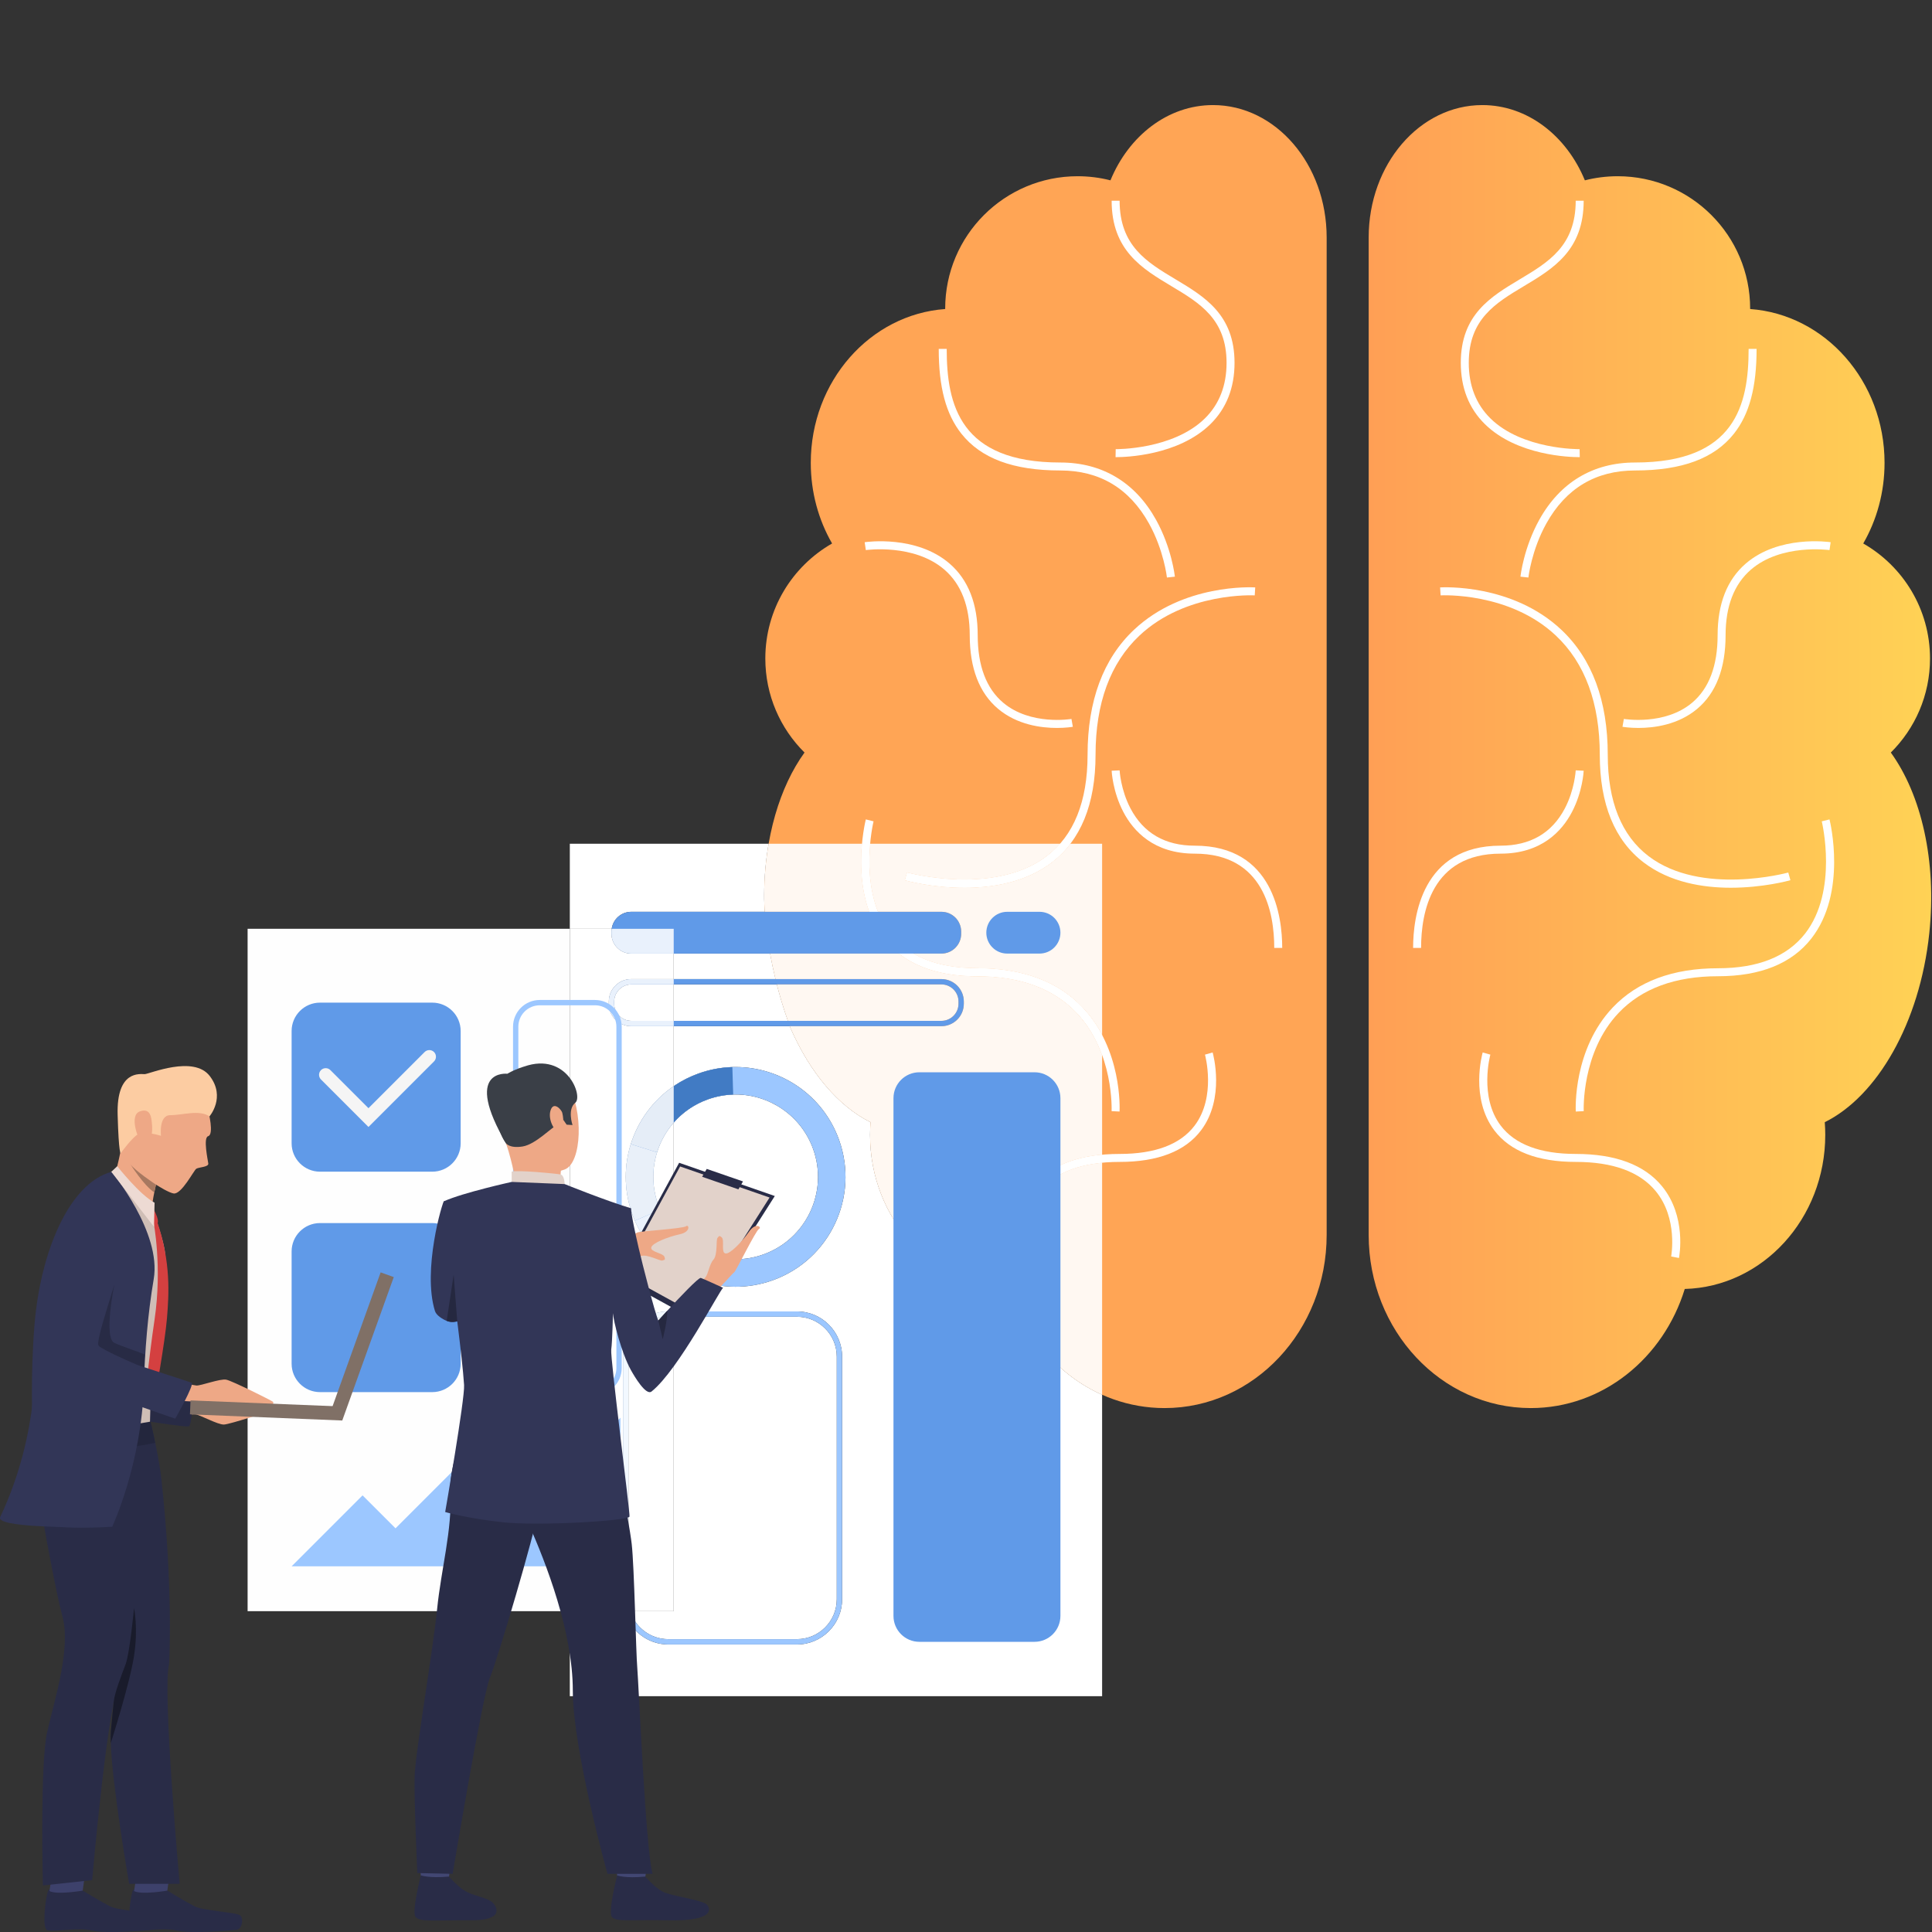 <?xml version="1.0" encoding="UTF-8" standalone="no"?>
<!-- Created with Inkscape (http://www.inkscape.org/) -->

<svg
   xmlns:dc="http://purl.org/dc/elements/1.1/"
   xmlns:cc="http://creativecommons.org/ns#"
   xmlns:rdf="http://www.w3.org/1999/02/22-rdf-syntax-ns#"
   xmlns:svg="http://www.w3.org/2000/svg"
   xmlns="http://www.w3.org/2000/svg"
   xmlns:sodipodi="http://sodipodi.sourceforge.net/DTD/sodipodi-0.dtd"
   xmlns:inkscape="http://www.inkscape.org/namespaces/inkscape"
   version="1.1"
   id="svg2"
   xml:space="preserve"
   width="300"
   height="300"
   viewBox="0 0 300 300"
   sodipodi:docname="beef-alt.svg"
   inkscape:version="0.92.4 (5da689c313, 2019-01-14)"><rect x="0" y="0" width="300" height="300" fill="#333333" stroke="none"/><defs
     id="defs6"><clipPath
       clipPathUnits="userSpaceOnUse"
       id="clipPath66"><path
         d="m 3845.46,2626.21 c 43.98,43.61 71.23,104.07 71.23,170.9 0,89.49 -48.85,167.57 -121.33,209.03 24.55,42.65 38.71,92.84 38.71,146.57 0,148.29 -107.81,269.65 -244.26,279.51 l 0.01,0.67 c 0,132.91 -107.75,240.66 -240.66,240.66 -20.61,0 -40.61,-2.59 -59.7,-7.47 -33.28,80.91 -104.22,136.78 -186.35,136.78 -114.07,0 -206.54,-107.74 -206.54,-240.66 V 1749.63 c 0,-173.82 131.87,-314.71 294.54,-314.71 130.56,0 241.25,90.76 279.89,216.45 141.63,3.9 255.32,127.8 255.32,280.07 0,7.75 -0.31,15.43 -0.89,23.03 94.91,46.85 172.67,179.84 189.93,343.21 13.92,131.72 -14.75,252.32 -69.9,328.53 z"
         id="path64"
         inkscape:connector-curvature="0" /></clipPath><linearGradient
       x1="0"
       y1="0"
       x2="1"
       y2="0"
       gradientUnits="userSpaceOnUse"
       gradientTransform="matrix(1022.28,0,0,-1022.28,2896.57,2618.89)"
       spreadMethod="pad"
       id="linearGradient72"><stop
         style="stop-opacity:1;stop-color:#ff9f55"
         offset="0"
         id="stop68" /><stop
         style="stop-opacity:1;stop-color:#ffd255"
         offset="1"
         id="stop70" /></linearGradient></defs><sodipodi:namedview
     pagecolor="#ffffff"
     bordercolor="#666666"
     borderopacity="1"
     objecttolerance="10"
     gridtolerance="10"
     guidetolerance="10"
     inkscape:pageopacity="0"
     inkscape:pageshadow="2"
     inkscape:window-width="1918"
     inkscape:window-height="1020"
     id="namedview4"
     showgrid="false"
     inkscape:zoom="1.5216317"
     inkscape:cx="400.58856"
     inkscape:cy="131.5543"
     inkscape:window-x="5160"
     inkscape:window-y="1382"
     inkscape:window-maximized="0"
     inkscape:current-layer="g12" /><g
     id="g10"
     inkscape:groupmode="layer"
     inkscape:label="ink_ext_XXXXXX"
     transform="matrix(1.333,0,0,-1.333,0,300)"><g
       id="g12"
       transform="scale(0.1)"><g
         id="g447"
         transform="matrix(0.641,0,0,0.641,-262.352,-309.469)"><path
           inkscape:connector-curvature="0"
           id="path16"
           style="fill:#ffa555;fill-opacity:1;fill-rule:nonzero;stroke:none"
           d="m 1845.93,2125.47 c 35.31,-80.88 87.12,-142.21 145.43,-171 -0.58,-7.6 -0.89,-15.28 -0.89,-23.03 0,-152.27 113.69,-276.17 255.33,-280.07 38.62,-125.69 149.33,-216.45 279.87,-216.45 162.68,0 294.55,140.89 294.55,314.71 V 3562.2 c 0,132.92 -92.48,240.66 -206.54,240.66 -82.14,0 -153.07,-55.87 -186.36,-136.78 -19.09,4.88 -39.09,7.47 -59.69,7.47 -132.91,0 -240.67,-107.75 -240.67,-240.66 l 0.01,-0.67 c -136.43,-9.86 -244.26,-131.22 -244.26,-279.51 0,-53.73 14.17,-103.92 38.72,-146.57 -72.48,-41.46 -121.33,-119.54 -121.33,-209.03 0,-66.83 27.24,-127.29 71.23,-170.9 -45.17,-62.43 -72.56,-154.64 -73.35,-258.35 0,0 -2.29,-107.35 47.95,-242.39" /><g
           id="g60"><g
             clip-path="url(#clipPath66)"
             id="g62"><path
               inkscape:connector-curvature="0"
               id="path74"
               style="fill:url(#linearGradient72);fill-opacity:1;fill-rule:nonzero;stroke:none"
               d="m 3845.46,2626.21 c 43.98,43.61 71.23,104.07 71.23,170.9 0,89.49 -48.85,167.57 -121.33,209.03 24.55,42.65 38.71,92.84 38.71,146.57 0,148.29 -107.81,269.65 -244.26,279.51 l 0.01,0.67 c 0,132.91 -107.75,240.66 -240.66,240.66 -20.61,0 -40.61,-2.59 -59.7,-7.47 -33.28,80.91 -104.22,136.78 -186.35,136.78 -114.07,0 -206.54,-107.74 -206.54,-240.66 V 1749.63 c 0,-173.82 131.87,-314.71 294.54,-314.71 130.56,0 241.25,90.76 279.89,216.45 141.63,3.9 255.32,127.8 255.32,280.07 0,7.75 -0.31,15.43 -0.89,23.03 94.91,46.85 172.67,179.84 189.93,343.21 13.92,131.72 -14.75,252.32 -69.9,328.53" /></g></g><path
           inkscape:connector-curvature="0"
           id="path90"
           style="fill:#ffffff;fill-opacity:1;fill-rule:nonzero;stroke:none"
           d="m 3460.48,1707.67 -14.22,2.8 7.11,-1.39 -7.11,1.38 c 0.13,0.69 12.84,69.1 -28.08,118.75 -29.02,35.2 -77.89,53.06 -145.25,53.06 -69.46,0 -119.27,19.28 -148.03,57.31 -44.04,58.26 -22.09,138.23 -21.13,141.61 l 13.94,-3.95 c -0.21,-0.75 -20.91,-76.55 18.8,-128.98 25.88,-34.18 71.78,-51.5 136.42,-51.5 71.96,0 124.63,-19.67 156.53,-58.46 45.24,-55 31.61,-127.56 31.02,-130.63" /><path
           inkscape:connector-curvature="0"
           id="path92"
           style="fill:#ffffff;fill-opacity:1;fill-rule:nonzero;stroke:none"
           d="m 3272.94,1973.81 c -0.23,4.58 -4.99,113.06 67.38,189.28 44.8,47.18 109.1,71.1 191.13,71.1 72.28,0 125.47,21.16 158.11,62.88 60.86,77.84 30.73,202.88 30.42,204.13 l 14.06,3.5 c 1.34,-5.39 32.18,-133.04 -33.02,-216.49 -35.52,-45.46 -92.57,-68.51 -169.57,-68.51 -77.85,0 -138.59,-22.37 -180.53,-66.49 -68.1,-71.62 -63.57,-177.59 -63.52,-178.66 l -14.46,-0.74" /><path
           inkscape:connector-curvature="0"
           id="path94"
           style="fill:#ffffff;fill-opacity:1;fill-rule:nonzero;stroke:none"
           d="m 3554.72,2380.52 c -50.94,0 -110.71,9.75 -158.02,45.66 -53.17,40.36 -80.14,106.27 -80.14,195.91 0,93.96 -26.86,166.89 -79.85,216.74 -84.64,79.64 -208.2,73.09 -209.43,73.01 l -0.89,14.46 c 5.31,0.32 131.1,6.97 220.25,-76.92 56.01,-52.7 84.41,-129.17 84.41,-227.29 0,-84.87 25.03,-146.9 74.41,-184.38 95.58,-72.55 252.07,-30 253.64,-29.57 l 3.9,-13.95 c -3.57,-0.99 -50.19,-13.67 -108.28,-13.67" /><path
           inkscape:connector-curvature="0"
           id="path96"
           style="fill:#ffffff;fill-opacity:1;fill-rule:nonzero;stroke:none"
           d="m 3186.82,2944.28 -14.41,1.56 c 0.24,2.11 5.92,52.29 34.14,103.23 37.79,68.19 97.97,104.23 174.07,104.23 181.91,0 206.43,104.36 206.43,206.44 h 14.49 c 0,-69.64 -13.08,-118.61 -41.18,-154.09 -35.6,-44.97 -94.39,-66.83 -179.74,-66.83 -71.36,0 -125.59,-32.43 -161.18,-96.38 -26.93,-48.41 -32.56,-97.67 -32.62,-98.16" /><path
           inkscape:connector-curvature="0"
           id="path98"
           style="fill:#ffffff;fill-opacity:1;fill-rule:nonzero;stroke:none"
           d="m 3734.03,2994.13 h -0.01 l 1.06,7.17 z m -347.14,-323.21 c -16.55,-0.01 -27.86,1.89 -29.06,2.1 l 2.5,14.27 c 0.73,-0.12 74.36,-12.33 124.03,29.46 30.75,25.88 46.35,67.18 46.35,122.77 0,57.03 17.19,100.8 51.11,130.09 60.18,51.99 150.49,39.41 154.31,38.85 l -2.11,-14.33 c -1.15,0.16 -87.79,12.05 -142.8,-35.54 -30.54,-26.41 -46.02,-66.48 -46.02,-119.07 0,-60.11 -17.37,-105.17 -51.61,-133.93 -34.66,-29.11 -78.37,-34.67 -106.7,-34.67" /><path
           inkscape:connector-curvature="0"
           id="path100"
           style="fill:#ffffff;fill-opacity:1;fill-rule:nonzero;stroke:none"
           d="m 3278.43,3163.06 c -14.79,0 -111.86,2.26 -170.62,59.96 -29.08,28.55 -43.83,66.03 -43.83,111.39 0,87.64 54.47,120.23 107.13,151.76 52.31,31.29 101.71,60.86 101.71,142.91 h 14.48 c 0,-90.26 -55.28,-123.35 -108.75,-155.35 -51.46,-30.8 -100.08,-59.9 -100.08,-139.32 0,-41.3 13.27,-75.28 39.44,-101.01 57.99,-56.98 161,-55.87 162.02,-55.84 l 0.27,-14.48 c -0.26,-0.01 -0.85,-0.02 -1.77,-0.02" /><path
           inkscape:connector-curvature="0"
           id="path102"
           style="fill:#ffffff;fill-opacity:1;fill-rule:nonzero;stroke:none"
           d="m 2991.82,2271.17 h -14.5 c 0,55.86 15.5,185.8 158.98,185.8 53.84,0 93.1,22.74 116.71,67.58 17.97,34.12 19.8,68.93 19.82,69.28 l 14.47,-0.67 c -0.06,-1.53 -1.92,-37.97 -21.24,-74.91 -18.06,-34.56 -55.24,-75.77 -129.76,-75.77 -125.71,0 -144.48,-107.33 -144.48,-171.31" /><path
           inkscape:connector-curvature="0"
           id="path104"
           style="fill:#ffffff;fill-opacity:1;fill-rule:nonzero;stroke:none"
           d="m 2256.32,1707.67 c -0.61,3.07 -14.23,75.63 31.01,130.64 31.9,38.78 84.56,58.45 156.53,58.45 64.64,0 110.53,17.32 136.41,51.5 39.72,52.43 19.02,128.23 18.8,128.98 l 13.95,3.95 c 0.95,-3.38 22.91,-83.35 -21.13,-141.61 -28.76,-38.03 -78.56,-57.31 -148.03,-57.31 -67.42,0 -116.32,-17.89 -145.34,-53.16 -40.94,-49.78 -28.12,-117.96 -27.99,-118.64 l -14.21,-2.8" /><path
           inkscape:connector-curvature="0"
           id="path106"
           style="fill:#ffffff;fill-opacity:1;fill-rule:nonzero;stroke:none"
           d="m 2443.85,1973.81 -14.47,0.74 c 0.05,1.07 4.59,107.04 -63.51,178.66 -41.94,44.12 -102.69,66.49 -180.52,66.49 -77.01,0 -134.06,23.05 -169.58,68.51 -65.2,83.45 -34.36,211.1 -33.03,216.49 l 14.07,-3.5 c -0.32,-1.25 -30.44,-126.29 30.43,-204.13 32.62,-41.72 85.82,-62.88 158.11,-62.88 82.02,0 146.32,-23.92 191.11,-71.1 72.38,-76.22 67.63,-184.7 67.39,-189.28" /><path
           inkscape:connector-curvature="0"
           id="path108"
           style="fill:#ffffff;fill-opacity:1;fill-rule:nonzero;stroke:none"
           d="m 2162.07,2380.52 c -58.11,0 -104.72,12.68 -108.28,13.67 l 3.9,13.95 c 1.57,-0.43 158.21,-42.91 253.69,29.61 49.34,37.48 74.35,99.5 74.35,184.34 0,98.12 28.41,174.59 84.43,227.29 89.15,83.89 214.93,77.24 220.24,76.92 l -0.88,-14.46 c -1.24,0.07 -125.04,6.5 -209.54,-73.1 -52.92,-49.85 -79.75,-122.74 -79.75,-216.65 0,-89.64 -26.97,-155.55 -80.14,-195.91 -47.31,-35.91 -107.08,-45.66 -158.02,-45.66" /><path
           inkscape:connector-curvature="0"
           id="path110"
           style="fill:#ffffff;fill-opacity:1;fill-rule:nonzero;stroke:none"
           d="m 2529.97,2944.28 c -0.05,0.49 -5.68,49.75 -32.63,98.16 -35.58,63.95 -89.8,96.38 -161.17,96.38 -85.35,0 -144.14,21.86 -179.74,66.83 -28.1,35.48 -41.19,84.45 -41.19,154.09 h 14.5 c 0,-102.08 24.52,-206.44 206.43,-206.44 76.1,0 136.28,-36.04 174.06,-104.23 28.23,-50.94 33.92,-101.12 34.15,-103.23 l -14.41,-1.56" /><path
           inkscape:connector-curvature="0"
           id="path112"
           style="fill:#ffffff;fill-opacity:1;fill-rule:nonzero;stroke:none"
           d="m 2329.9,2670.92 c -28.34,-0.01 -72.03,5.56 -106.7,34.67 -34.24,28.76 -51.61,73.82 -51.61,133.93 0,52.63 -15.51,92.71 -46.09,119.13 -55.22,47.7 -141.87,35.61 -142.74,35.48 l -2.1,14.33 c 3.81,0.56 94.13,13.14 154.31,-38.85 33.92,-29.29 51.11,-73.06 51.11,-130.09 0,-55.63 15.62,-96.96 46.44,-122.84 49.79,-41.81 123.2,-29.52 123.94,-29.39 l 2.5,-14.27 c -1.21,-0.21 -12.51,-2.1 -29.06,-2.1" /><path
           inkscape:connector-curvature="0"
           id="path114"
           style="fill:#ffffff;fill-opacity:1;fill-rule:nonzero;stroke:none"
           d="m 2438.36,3163.06 c -0.91,0 -1.51,0.01 -1.77,0.02 l 0.27,14.48 c 1.02,-0.03 104.03,-1.14 162.02,55.84 26.17,25.73 39.44,59.71 39.44,101.01 0,79.42 -48.61,108.52 -100.09,139.32 -53.46,32 -108.75,65.09 -108.75,155.35 h 14.48 c 0,-82.05 49.41,-111.62 101.71,-142.91 52.67,-31.53 107.14,-64.12 107.14,-151.76 0,-45.36 -14.75,-82.84 -43.84,-111.39 -58.76,-57.69 -155.82,-59.96 -170.61,-59.96" /><path
           inkscape:connector-curvature="0"
           id="path116"
           style="fill:#ffffff;fill-opacity:1;fill-rule:nonzero;stroke:none"
           d="m 2739.46,2271.17 h -14.49 c 0,63.98 -18.77,171.31 -144.48,171.31 -74.52,0 -111.7,41.21 -129.77,75.77 -19.3,36.94 -21.16,73.38 -21.24,74.91 l 14.48,0.67 v -0.01 0 c 0.03,-0.66 1.94,-35.31 19.82,-69.27 23.61,-44.84 62.88,-67.58 116.71,-67.58 143.48,0 158.97,-129.94 158.97,-185.8" /><path
           inkscape:connector-curvature="0"
           id="path118"
           style="fill:#ffffff;fill-opacity:1;fill-rule:nonzero;stroke:none"
           d="M 2412.16,911.281 H 1444.8 v 154.539 h 99.76 c 9.5,-34.83 41.41,-60.51 79.21,-60.51 h 233.76 c 45.26,0 82.09,36.82 82.09,82.09 v 441.06 c 0,45.27 -36.83,82.09 -82.09,82.09 h -223.92 v 79.64 c 32.86,-22.39 72.1,-34.8 112.58,-34.8 22.31,-0.01 44.99,3.76 67.2,11.7 103.8,37.13 157.85,151.37 120.72,255.18 -29.18,81.59 -106,132.44 -187.96,132.44 -1.98,0 -3.96,-0.03 -5.95,-0.09 -20.38,-0.61 -41.01,-4.37 -61.25,-11.62 -16.41,-5.87 -31.58,-13.67 -45.34,-23.05 v 108.99 h 211.04 c 0.42,-1.15 0.85,-2.31 1.28,-3.47 35.31,-80.88 87.12,-142.21 145.43,-171 -0.58,-7.6 -0.89,-15.28 -0.89,-23.03 0,-152.27 113.69,-276.17 255.33,-280.07 26.72,-86.96 87.93,-157.19 166.36,-192.23 V 911.281 m -554.63,103.689 h -233.76 c -32.42,0 -59.94,21.42 -69.15,50.85 h 78.99 v 535.07 h 223.92 c 39.94,0 72.43,-32.49 72.43,-72.43 V 1087.4 c 0,-39.93 -32.49,-72.43 -72.43,-72.43 m -111.34,690.39 c -43.08,0 -84.26,18.73 -112.58,51.01 v 197.36 c 16.24,18.55 37.3,33.34 62.16,42.23 15.17,5.43 30.64,8.25 45.92,8.72 v 0 0 c 1.49,0.05 2.99,0.07 4.48,0.07 61.43,0 119.03,-38.13 140.91,-99.3 27.83,-77.82 -12.7,-163.47 -90.52,-191.32 -16.64,-5.95 -33.65,-8.77 -50.37,-8.77 m 72.44,509.16 h -185.02 v 46.35 h 175.19 c 2.6,-14.4 5.83,-29.93 9.83,-46.35 m -297.7,91.42 h -76.13 v 154.54 h 361.33 c -5.1,-29.4 -7.91,-60.46 -8.15,-92.62 0,0 -0.24,-11.26 1.14,-31.06 h -242.63 c -18.11,0 -33.1,-13.42 -35.56,-30.86" /><path
           inkscape:connector-curvature="0"
           id="path120"
           style="fill:#fff8f2;fill-opacity:1;fill-rule:nonzero;stroke:none"
           d="m 2412.16,1459.14 c -78.43,35.04 -139.64,105.27 -166.36,192.23 -141.64,3.9 -255.33,127.8 -255.33,280.07 0,7.75 0.31,15.43 0.89,23.03 -58.31,28.79 -110.12,90.12 -145.43,171 -0.43,1.16 -0.86,2.32 -1.28,3.47 h 275.43 c 22.47,0 40.75,18.27 40.75,40.74 v 4.08 c 0,22.47 -18.28,40.76 -40.75,40.76 h -301.45 c -4,16.42 -7.23,31.95 -9.83,46.35 h 234.28 c 34.96,-27.35 82.63,-41.17 142.27,-41.17 77.83,0 138.58,-22.37 180.52,-66.49 22.33,-23.49 36.86,-50.69 46.29,-76.65 v -181.18 c -55.91,-5.09 -97.82,-24.23 -124.83,-57.07 -45.24,-55.01 -31.62,-127.57 -31.01,-130.64 l 14.21,2.8 c -0.13,0.68 -12.95,68.86 27.99,118.64 24.26,29.48 62.4,46.82 113.64,51.72 v -421.69 m 0,653.79 c -9.09,17.3 -20.75,34.42 -35.7,50.16 -44.79,47.18 -109.09,71.1 -191.11,71.1 -47.01,0 -85.95,8.95 -116.41,26.68 h 51.14 c 19.84,0 35.92,16.1 35.92,35.93 v 4.07 c 0,19.84 -16.08,35.93 -35.92,35.93 h -115.34 c -17.08,42.99 -17.18,90.77 -14.15,123.68 h 345.17 c -7.33,-8.37 -15.46,-15.95 -24.38,-22.73 -43.87,-33.32 -100.64,-42.36 -149.36,-42.36 -57.31,0 -103.48,12.52 -104.33,12.75 l -3.9,-13.95 c 3.56,-0.99 50.17,-13.67 108.28,-13.67 50.94,0 110.71,9.75 158.02,45.66 13.05,9.9 24.52,21.35 34.4,34.3 h 57.67 v -347.55 m -423.07,223.87 h -189.97 c -1.38,19.8 -1.14,31.06 -1.14,31.06 0.24,32.16 3.05,63.22 8.15,92.62 h 169.68 c -3.03,-33.08 -2.83,-79.92 13.28,-123.68" /><path
           inkscape:connector-curvature="0"
           id="path122"
           style="fill:#ffffff;fill-opacity:1;fill-rule:nonzero;stroke:none"
           d="m 2256.32,1707.67 c -0.61,3.07 -14.23,75.63 31.01,130.64 27.01,32.84 68.92,51.98 124.83,57.07 v -14.55 c -51.24,-4.9 -89.38,-22.24 -113.64,-51.72 -40.94,-49.78 -28.12,-117.96 -27.99,-118.64 l -14.21,-2.8" /><path
           inkscape:connector-curvature="0"
           id="path124"
           style="fill:#ffffff;fill-opacity:1;fill-rule:nonzero;stroke:none"
           d="m 2412.16,2076.56 c -9.43,25.96 -23.96,53.16 -46.29,76.65 -41.94,44.12 -102.69,66.49 -180.52,66.49 -59.64,0 -107.31,13.82 -142.27,41.17 h 25.86 c 30.46,-17.73 69.4,-26.68 116.41,-26.68 82.02,0 146.32,-23.92 191.11,-71.1 14.95,-15.74 26.61,-32.86 35.7,-50.16 v -36.37 m -407.42,260.24 h -15.65 c -16.11,43.76 -16.31,90.6 -13.28,123.68 h 14.78 c -3.03,-32.91 -2.93,-80.69 14.15,-123.68" /><path
           inkscape:connector-curvature="0"
           id="path126"
           style="fill:#ffffff;fill-opacity:1;fill-rule:nonzero;stroke:none"
           d="m 2162.07,2380.52 c -58.11,0 -104.72,12.68 -108.28,13.67 l 3.9,13.95 c 0.85,-0.23 47.02,-12.75 104.33,-12.75 48.72,0 105.49,9.04 149.36,42.36 8.92,6.78 17.05,14.36 24.38,22.73 h 18.73 c -9.88,-12.95 -21.35,-24.4 -34.4,-34.3 -47.31,-35.91 -107.08,-45.66 -158.02,-45.66" /><path
           inkscape:connector-curvature="0"
           id="path128"
           style="fill:#ffffff;fill-opacity:1;fill-rule:nonzero;stroke:none"
           d="m 1841.18,2138.6 h -207.57 v 66.26 h 187.44 c 5.37,-20.9 11.98,-43.12 20.13,-66.26" /><path
           inkscape:connector-curvature="0"
           id="path130"
           style="fill:#fff8f2;fill-opacity:1;fill-rule:nonzero;stroke:none"
           d="m 2120.08,2138.6 h -278.9 c -8.15,23.14 -14.76,45.36 -20.13,66.26 h 299.03 c 17.15,0 31.09,-13.95 31.09,-31.1 v -4.08 c 0,-17.14 -13.94,-31.08 -31.09,-31.08" /><path
           inkscape:connector-curvature="0"
           id="path132"
           style="fill:#609ae8;fill-opacity:1;fill-rule:nonzero;stroke:none"
           d="m 2120.08,2260.87 h -563.59 c -19.83,0 -35.92,16.1 -35.92,35.93 v 4.07 c 0,19.84 16.09,35.93 35.92,35.93 h 563.59 c 19.84,0 35.92,-16.09 35.92,-35.93 v -4.07 c 0,-19.83 -16.08,-35.93 -35.92,-35.93" /><path
           inkscape:connector-curvature="0"
           id="path134"
           style="fill:#609ae8;fill-opacity:1;fill-rule:nonzero;stroke:none"
           d="m 2298.43,2260.87 h -58.75 c -20.97,0 -37.96,17 -37.96,37.97 0,20.96 16.99,37.96 37.96,37.96 h 58.75 c 20.96,0 37.96,-17 37.96,-37.96 0,-20.97 -17,-37.97 -37.96,-37.97" /><path
           inkscape:connector-curvature="0"
           id="path136"
           style="fill:#609ae8;fill-opacity:1;fill-rule:nonzero;stroke:none"
           d="m 1556.49,2204.86 c -17.14,0 -31.09,-13.95 -31.09,-31.1 v -4.08 c 0,-17.14 13.95,-31.08 31.09,-31.08 h 563.59 c 17.15,0 31.09,13.94 31.09,31.08 v 4.08 c 0,17.15 -13.94,31.1 -31.09,31.1 h -563.59 m 563.59,-75.92 h -563.59 c -22.47,0 -40.75,18.27 -40.75,40.74 v 4.08 c 0,22.47 18.28,40.76 40.75,40.76 h 563.59 c 22.47,0 40.75,-18.29 40.75,-40.76 v -4.08 c 0,-22.47 -18.28,-40.74 -40.75,-40.74" /><path
           inkscape:connector-curvature="0"
           id="path138"
           style="fill:#9cc7ff;fill-opacity:1;fill-rule:nonzero;stroke:none"
           d="m 1796.56,1714.13 c -60.28,-21.55 -125.26,-2.08 -164.42,43.95 -9.33,10.97 -17.21,23.45 -23.2,37.25 -1.31,3.04 -2.55,6.17 -3.68,9.33 -11.4,31.86 -11.33,65.02 -1.95,95 13.54,43.26 46.49,79.87 92.46,96.3 15.17,5.43 30.64,8.25 45.92,8.72 63.09,1.91 122.98,-36.58 145.39,-99.23 27.83,-77.82 -12.7,-163.47 -90.52,-191.32 m 137.55,208.14 c -29.88,83.56 -109.74,134.88 -193.91,132.35 -20.38,-0.61 -41.01,-4.37 -61.25,-11.62 -61.3,-21.93 -105.27,-70.76 -123.33,-128.45 -12.51,-39.98 -12.6,-84.22 2.6,-126.71 1.51,-4.23 3.16,-8.39 4.92,-12.45 7.99,-18.4 18.48,-35.05 30.94,-49.68 52.23,-61.41 138.9,-87.37 219.31,-58.62 103.8,37.13 157.85,151.37 120.72,255.18" /><path
           inkscape:connector-curvature="0"
           id="path140"
           style="fill:#417bc4;fill-opacity:1;fill-rule:nonzero;stroke:none"
           d="m 1603.31,1899.66 -47.69,14.89 c 18.06,57.69 62.03,106.52 123.33,128.45 20.24,7.25 40.87,11.01 61.25,11.62 l 1.49,-49.94 c -15.28,-0.47 -30.75,-3.29 -45.92,-8.72 -45.97,-16.43 -78.92,-53.04 -92.46,-96.3" /><path
           inkscape:connector-curvature="0"
           id="path142"
           style="fill:#5d90d1;fill-opacity:1;fill-rule:nonzero;stroke:none"
           d="m 1608.94,1795.33 -45.8,-19.94 c -1.76,4.06 -3.41,8.22 -4.92,12.45 -15.2,42.49 -15.11,86.73 -2.6,126.71 l 47.69,-14.89 c -9.38,-29.98 -9.45,-63.14 1.95,-95 1.13,-3.16 2.37,-6.29 3.68,-9.33" /><path
           inkscape:connector-curvature="0"
           id="path144"
           style="fill:#70a1e3;fill-opacity:1;fill-rule:nonzero;stroke:none"
           d="m 1594.08,1725.71 c -12.46,14.63 -22.95,31.28 -30.94,49.68 l 45.8,19.94 c 5.99,-13.8 13.87,-26.28 23.2,-37.25 l -38.06,-32.37" /><path
           inkscape:connector-curvature="0"
           id="path146"
           style="fill:#609ae8;fill-opacity:1;fill-rule:nonzero;stroke:none"
           d="m 2289.32,1010.13 h -209.26 c -26,0 -47.07,21.08 -47.07,47.08 v 940.89 c 0,26 21.07,47.08 47.07,47.08 h 209.26 c 25.99,0 47.07,-21.08 47.07,-47.08 v -940.89 c 0,-26 -21.08,-47.08 -47.07,-47.08" /><path
           inkscape:connector-curvature="0"
           id="path148"
           style="fill:#9cc7ff;fill-opacity:1;fill-rule:nonzero;stroke:none"
           d="m 1623.77,1600.89 c -39.94,0 -72.43,-32.49 -72.43,-72.43 V 1087.4 c 0,-39.93 32.49,-72.43 72.43,-72.43 h 233.76 c 39.94,0 72.43,32.5 72.43,72.43 v 441.06 c 0,39.94 -32.49,72.43 -72.43,72.43 h -233.76 m 233.76,-595.58 h -233.76 c -45.26,0 -82.09,36.82 -82.09,82.09 v 441.06 c 0,45.27 36.83,82.09 82.09,82.09 h 233.76 c 45.26,0 82.09,-36.82 82.09,-82.09 V 1087.4 c 0,-45.27 -36.83,-82.09 -82.09,-82.09" /><path
           inkscape:connector-curvature="0"
           id="path150"
           style="fill:#ffffff;fill-opacity:1;fill-rule:nonzero;stroke:none"
           d="m 1633.61,1065.82 h -78.99 c -2.13,6.81 -3.28,14.06 -3.28,21.58 v 441.06 c 0,39.94 32.49,72.43 72.43,72.43 h 9.84 v -535.07" /><path
           inkscape:connector-curvature="0"
           id="path152"
           style="fill:#fefefe;fill-opacity:1;fill-rule:nonzero;stroke:none"
           d="m 859.258,1065.82 h 585.543 V 2305.94 H 859.258 Z" /><path
           inkscape:connector-curvature="0"
           id="path154"
           style="fill:#ffffff;fill-opacity:1;fill-rule:nonzero;stroke:none"
           d="m 1544.56,1065.82 h -99.76 v 1240.12 h 76.13 c -0.24,-1.65 -0.36,-3.35 -0.36,-5.07 v -4.07 c 0,-19.83 16.09,-35.93 35.92,-35.93 h 77.12 v -46.35 h -77.12 c -22.47,0 -40.75,-18.29 -40.75,-40.76 v -4.08 c 0,-22.47 18.28,-40.74 40.75,-40.74 h 77.12 v -108.99 c -37.64,-25.66 -64.76,-63.15 -77.99,-105.4 -5.96,-19.06 -9.1,-39.08 -9.11,-59.42 -0.01,-22.33 3.76,-45.05 11.71,-67.29 1.51,-4.23 3.16,-8.39 4.92,-12.45 v 0 0 c 7.99,-18.4 18.48,-35.05 30.94,-49.68 v 0 c 11.62,-13.67 24.95,-25.57 39.53,-35.52 v -79.64 h -9.84 c -45.26,0 -82.09,-36.82 -82.09,-82.09 V 1087.4 c 0,-7.47 1,-14.71 2.88,-21.58 m 89.05,690.55 c -0.49,0.57 -0.98,1.14 -1.47,1.71 -9.33,10.97 -17.21,23.45 -23.2,37.25 -1.31,3.04 -2.55,6.17 -3.68,9.33 -5.97,16.68 -8.79,33.71 -8.78,50.46 0,15.24 2.36,30.26 6.83,44.54 v 0 0 c 6.22,19.86 16.53,38.32 30.3,54.07 v -197.36" /><path
           inkscape:connector-curvature="0"
           id="path156"
           style="fill:#ffffff;fill-opacity:1;fill-rule:nonzero;stroke:none"
           d="m 1633.61,2138.6 h -77.12 c -17.14,0 -31.09,13.94 -31.09,31.08 v 4.08 c 0,17.15 13.95,31.1 31.09,31.1 h 77.12 v -66.26" /><path
           inkscape:connector-curvature="0"
           id="path158"
           style="fill:#e9f1fc;fill-opacity:1;fill-rule:nonzero;stroke:none"
           d="m 1633.61,2260.87 h -77.12 c -19.83,0 -35.92,16.1 -35.92,35.93 v 4.07 c 0,1.72 0.12,3.42 0.36,5.07 h 112.68 v -45.07" /><path
           inkscape:connector-curvature="0"
           id="path160"
           style="fill:#e9f1fc;fill-opacity:1;fill-rule:nonzero;stroke:none"
           d="m 1633.61,2128.94 h -77.12 c -22.47,0 -40.75,18.27 -40.75,40.74 v 4.08 c 0,22.47 18.28,40.76 40.75,40.76 h 77.12 v -9.66 h -77.12 c -17.14,0 -31.09,-13.95 -31.09,-31.1 v -4.08 c 0,-17.14 13.95,-31.08 31.09,-31.08 h 77.12 v -9.66" /><path
           inkscape:connector-curvature="0"
           id="path162"
           style="fill:#f2f8ff;fill-opacity:1;fill-rule:nonzero;stroke:none"
           d="m 1633.61,1690.19 c -14.58,9.95 -27.91,21.85 -39.53,35.52 l 38.06,32.37 c -9.33,10.97 -17.21,23.45 -23.2,37.25 l -45.8,-19.94 v 0 l 45.8,19.94 c -1.31,3.04 -2.55,6.17 -3.68,9.33 -5.97,16.68 -8.79,33.71 -8.78,50.46 -0.01,-16.75 2.81,-33.78 8.78,-50.46 1.13,-3.16 2.37,-6.29 3.68,-9.33 5.99,-13.8 13.87,-26.28 23.2,-37.25 0.49,-0.57 0.98,-1.14 1.47,-1.71 v -66.18" /><path
           inkscape:connector-curvature="0"
           id="path164"
           style="fill:#e5edf7;fill-opacity:1;fill-rule:nonzero;stroke:none"
           d="m 1603.31,1899.66 v 0 l -47.69,14.89 c 13.23,42.25 40.35,79.74 77.99,105.4 v -66.22 c -13.77,-15.75 -24.08,-34.21 -30.3,-54.07" /><path
           inkscape:connector-curvature="0"
           id="path166"
           style="fill:#e9f0f9;fill-opacity:1;fill-rule:nonzero;stroke:none"
           d="m 1563.14,1775.39 c -1.76,4.06 -3.41,8.22 -4.92,12.45 -7.95,22.24 -11.72,44.96 -11.71,67.29 0.01,20.34 3.15,40.36 9.11,59.42 l 47.69,-14.89 c -4.47,-14.28 -6.83,-29.3 -6.83,-44.54 -0.01,-16.75 2.81,-33.78 8.78,-50.46 1.13,-3.16 2.37,-6.29 3.68,-9.33 l -45.8,-19.94" /><path
           inkscape:connector-curvature="0"
           id="path168"
           style="fill:#ebf2fc;fill-opacity:1;fill-rule:nonzero;stroke:none"
           d="m 1594.08,1725.71 c -12.46,14.63 -22.95,31.28 -30.94,49.68 v 0 l 45.8,19.94 c 5.99,-13.8 13.87,-26.28 23.2,-37.25 l -38.06,-32.37" /><path
           inkscape:connector-curvature="0"
           id="path170"
           style="fill:#f2f8ff;fill-opacity:1;fill-rule:nonzero;stroke:none"
           d="m 1554.62,1065.82 h -10.06 c -1.88,6.87 -2.88,14.11 -2.88,21.58 v 441.06 c 0,45.27 36.83,82.09 82.09,82.09 h 9.84 v -9.66 h -9.84 c -39.94,0 -72.43,-32.49 -72.43,-72.43 V 1087.4 c 0,-7.52 1.15,-14.77 3.28,-21.58" /><path
           inkscape:connector-curvature="0"
           id="path172"
           style="fill:#609ae8;fill-opacity:1;fill-rule:nonzero;stroke:none"
           d="M 1194.83,1864.52 H 990.84 c -28.504,0 -51.61,23.11 -51.61,51.61 v 203.99 c 0,28.5 23.106,51.6 51.61,51.6 h 203.99 c 28.5,0 51.61,-23.1 51.61,-51.6 v -203.99 c 0,-28.5 -23.11,-51.61 -51.61,-51.61" /><path
           inkscape:connector-curvature="0"
           id="path174"
           style="fill:#609ae8;fill-opacity:1;fill-rule:nonzero;stroke:none"
           d="M 1194.83,1463.92 H 990.84 c -28.504,0 -51.61,23.11 -51.61,51.61 v 203.99 c 0,28.5 23.106,51.61 51.61,51.61 h 203.99 c 28.5,0 51.61,-23.11 51.61,-51.61 v -203.99 c 0,-28.5 -23.11,-51.61 -51.61,-51.61" /><path
           inkscape:connector-curvature="0"
           id="path176"
           style="fill:#f5f5f5;fill-opacity:1;fill-rule:nonzero;stroke:none"
           d="m 1078.91,1945.76 -86.281,86.27 c -4.719,4.72 -4.719,12.36 0,17.08 4.711,4.71 12.361,4.71 17.071,0 l 69.21,-69.21 102.05,102.06 c 4.71,4.71 12.36,4.71 17.08,0 4.71,-4.72 4.71,-12.37 -0.01,-17.07 l -119.12,-119.13" /><path
           inkscape:connector-curvature="0"
           id="path178"
           style="fill:#9cc7ff;fill-opacity:1;fill-rule:nonzero;stroke:none"
           d="m 939.23,1147.36 128.94,128.94 59.89,-59.88 136.04,136.04 66.46,-66.47 29.78,29.78 37.42,-37.43 139.07,139.08 v -270.06 h -597.6" /><path
           inkscape:connector-curvature="0"
           id="path180"
           style="fill:#9cc7ff;fill-opacity:1;fill-rule:nonzero;stroke:none"
           d="m 1390.14,2166.9 c -21.43,0 -38.87,-17.43 -38.87,-38.87 v -620.42 c 0,-21.43 17.44,-38.87 38.87,-38.87 h 100.45 c 21.43,0 38.86,17.44 38.86,38.87 v 620.42 c 0,21.44 -17.43,38.87 -38.86,38.87 z m 100.45,-707.81 h -100.45 c -26.76,0 -48.52,21.76 -48.52,48.52 v 620.42 c 0,26.76 21.76,48.53 48.52,48.53 h 100.45 c 26.75,0 48.52,-21.77 48.52,-48.53 v -620.42 c 0,-26.76 -21.77,-48.52 -48.52,-48.52" /><path
           inkscape:connector-curvature="0"
           id="path182"
           style="fill:#292c47;fill-opacity:1;fill-rule:nonzero;stroke:none"
           d="m 1530.47,1672.78 143.13,-78.68 143.73,226.19 -173.84,60.39 -113.02,-207.9" /><path
           inkscape:connector-curvature="0"
           id="path184"
           style="fill:#e2d2ca;fill-opacity:1;fill-rule:nonzero;stroke:none"
           d="m 1539.55,1679.56 133.85,-73.57 134.42,211.53 -162.58,56.48 -105.69,-194.44" /><path
           inkscape:connector-curvature="0"
           id="path186"
           style="fill:#eea886;fill-opacity:1;fill-rule:nonzero;stroke:none"
           d="m 1490.53,1719.13 c 0,0 24.91,11.92 35.85,18.14 10.93,6.23 39.06,14.78 41.33,16.81 2.27,2.03 83.38,7.03 88.3,11.28 4.92,4.23 9.7,-9.96 -11.32,-14.56 -21.02,-4.59 -50.28,-15.86 -51.87,-24.08 -1.6,-8.21 21.59,-10.16 23.94,-16.92 2.35,-6.77 -0.66,-5.25 -3.99,-6.71 -3.32,-1.46 -27.58,11.98 -38.25,8.17 -10.67,-3.8 -26.98,1.47 -35.15,-1.32 -8.18,-2.81 -47.94,-16.19 -47.94,-16.19 l -0.9,25.38" /><path
           inkscape:connector-curvature="0"
           id="path188"
           style="fill:#ead8cf;fill-opacity:1;fill-rule:nonzero;stroke:none"
           d="m 1535.49,1701.54 12.83,4.74 c 0,0 -16.01,37.56 -22.99,36.65 -8.04,-1.05 -18.09,-3.71 -18.09,-3.71 l 28.25,-37.68" /><path
           inkscape:connector-curvature="0"
           id="path190"
           style="fill:#da9b5b;fill-opacity:1;fill-rule:nonzero;stroke:none"
           d="m 1538.42,1695.05 c -1.64,1.23 -27.28,50.41 -27.28,50.41 l -54.77,-7.44 29.6,-58.26 52.45,15.29" /><path
           inkscape:connector-curvature="0"
           id="path192"
           style="fill:#eea886;fill-opacity:1;fill-rule:nonzero;stroke:none"
           d="m 1680.58,1622.47 c 0,0 20.93,18.84 31.06,26.72 10.12,7.88 29.13,31.07 31.92,32.42 2.81,1.34 39.11,75.83 45.01,78.81 5.92,2.99 -5.59,13.02 -18.11,-5 -12.53,-18.01 -34.53,-41.2 -42.9,-39.5 -8.36,1.69 -1.16,24.3 -6.63,29.14 -5.46,4.86 -5.2,1.44 -7.86,-1.14 -2.66,-2.56 0.55,-30.66 -7.2,-39.23 -7.74,-8.56 -9.12,-25.98 -14.94,-32.61 -5.82,-6.62 -33.91,-38.87 -33.91,-38.87 l 23.56,-10.74" /><path
           inkscape:connector-curvature="0"
           id="path194"
           style="fill:#424773;fill-opacity:1;fill-rule:nonzero;stroke:none"
           d="m 1229.85,615.691 c 0,0 -4.52,-31.429 -5.09,-36.14 -0.57,-4.731 -50.36,2.769 -50.36,2.769 l -4.03,37.418 c 0,0 53.26,0.383 59.48,-4.047" /><path
           inkscape:connector-curvature="0"
           id="path196"
           style="fill:#292c47;fill-opacity:1;fill-rule:nonzero;stroke:none"
           d="m 1225.29,583.539 c 0,0 15.78,-18.937 31.04,-27.187 15.26,-8.25 39.24,-11.52 48.26,-20.071 6.51,-6.16 23.73,-32.711 -39.65,-32.172 -63.38,0.532 -93.93,-3.75 -100.73,6.422 -6.78,10.188 9.83,75.141 9.83,75.141 0,0 15.01,-5.402 51.25,-2.133" /><path
           inkscape:connector-curvature="0"
           id="path198"
           style="fill:#424773;fill-opacity:1;fill-rule:nonzero;stroke:none"
           d="m 1586.65,615.691 c 0,0 -4.53,-31.429 -5.09,-36.14 -0.57,-4.731 -50.37,2.769 -50.37,2.769 l -4.03,37.418 c 0,0 53.26,0.383 59.49,-4.047" /><path
           inkscape:connector-curvature="0"
           id="path200"
           style="fill:#292c47;fill-opacity:1;fill-rule:nonzero;stroke:none"
           d="m 1582.08,583.539 c 0,0 15.78,-18.937 31.04,-27.187 15.26,-8.25 71.42,-15.032 80.44,-23.571 6.51,-6.16 17.34,-31 -71.83,-28.672 -63.35,1.653 -93.93,-3.75 -100.72,6.422 -6.79,10.188 9.82,75.141 9.82,75.141 0,0 14.15,-5.774 51.25,-2.133" /><path
           inkscape:connector-curvature="0"
           id="path202"
           style="fill:#292c47;fill-opacity:1;fill-rule:nonzero;stroke:none"
           d="m 1271.09,1423.13 c 0,0 -46.79,-74.34 -43.3,-141.53 3.49,-67.2 -16.96,-140.57 -23.99,-210.76 -7.84,-78.262 -39.9,-263.52 -41.07,-305.379 -1.16,-41.859 4.98,-175.531 4.98,-175.531 l 64.19,-1.469 c 0,0 53.91,323.891 67.88,356.93 13.96,33.05 83.2,268.659 85.53,295.089 2.32,26.45 -114.22,182.65 -114.22,182.65" /><path
           inkscape:connector-curvature="0"
           id="path204"
           style="fill:#292c47;fill-opacity:1;fill-rule:nonzero;stroke:none"
           d="m 1517.4,1413.06 c 0,0 35.26,-184.18 39.91,-225.3 4.66,-41.13 7.76,-199.041 10.09,-224.74 2.33,-25.711 15.51,-336.379 27.92,-374.559 h -82.06 c 0,0 -63,225.84 -63,332.699 0,106.85 -48.66,232.3 -80.08,302.8 -31.42,70.51 -103.32,72.17 -122.64,202.98 0,0 243.71,27.61 269.86,-13.88" /><path
           inkscape:connector-curvature="0"
           id="path206"
           style="fill:#eea886;fill-opacity:1;fill-rule:nonzero;stroke:none"
           d="m 1349.17,2048.13 c 0,0 62.8,23.46 91.76,-24.35 28.96,-47.81 26.16,-143.52 -5.49,-155.29 -31.66,-11.77 -79.21,-5.61 -95.42,24.31 -16.21,29.91 -30.84,73.16 -30.13,102.06 0.7,28.89 22.79,44.92 39.28,53.27" /><path
           inkscape:connector-curvature="0"
           id="path208"
           style="fill:#eea886;fill-opacity:1;fill-rule:nonzero;stroke:none"
           d="m 1428.62,1866.3 c 0,0 -2.61,-16.95 1.71,-25.31 4.32,-8.35 -81.37,-8.56 -81.37,-8.56 0,0 -6.95,45.44 -20.14,83.81 -13.19,38.39 99.8,-49.94 99.8,-49.94" /><path
           inkscape:connector-curvature="0"
           id="path210"
           style="fill:#3a3f47;fill-opacity:1;fill-rule:nonzero;stroke:none"
           d="m 1328.82,1916.24 c 0,0 5.91,-9.75 30.05,-5.96 24.14,3.78 53.6,35.9 63.67,39.43 10.08,3.52 10.18,9.44 10.18,9.44 l 6.31,-9.21 10.7,-0.68 c 0,0 -9.76,28.72 4.97,40.44 14.73,11.72 -15.29,92.99 -92.71,65.93 0,0 -59.46,-16.39 -57.3,-50.21 2.17,-33.8 10.83,-72.33 24.13,-89.18" /><path
           inkscape:connector-curvature="0"
           id="path212"
           style="fill:#e2d2ca;fill-opacity:1;fill-rule:nonzero;stroke:none"
           d="m 1435.42,1842.01 c 0,0 -0.28,15.95 -7.51,17.48 -7.24,1.53 -79.85,8.51 -88.73,5.03 v -18.6 c 0,0 17.11,-10.53 96.24,-3.91" /><path
           inkscape:connector-curvature="0"
           id="path214"
           style="fill:#eea886;fill-opacity:1;fill-rule:nonzero;stroke:none"
           d="m 1431.12,1971.45 c -1.35,5.67 -15.78,21.88 -21.3,4.52 -5.53,-17.34 8.34,-40.69 16.08,-38.69 7.73,1.99 8.65,19.78 5.22,34.17" /><path
           inkscape:connector-curvature="0"
           id="path216"
           style="fill:#323657;fill-opacity:1;fill-rule:nonzero;stroke:none"
           d="m 1723.6,1653.44 -0.12,0.01 0.12,-0.01" /><path
           inkscape:connector-curvature="0"
           id="path218"
           style="fill:#323657;fill-opacity:1;fill-rule:nonzero;stroke:none"
           d="m 1218.31,1246.03 c 0,0 38.51,-11.33 104.19,-18.57 65.67,-7.24 229.78,2.61 230.81,10.38 1.04,7.75 -35.3,288.91 -33.23,303.4 2.06,14.48 3.17,66.07 3.17,66.07 0.81,-14.13 15.22,-71.89 32.6,-103.36 6.28,-11.38 27.35,-47.02 37.51,-38.92 49.16,39.26 125.29,187.18 130.12,188.42 -4.07,1.77 -36.08,16.51 -40.57,18.01 -3.94,1.31 -39.41,-36.24 -60.9,-59.52 -9.58,-10.38 -16.38,-17.91 -16.38,-17.91 -6.21,13.95 -28.81,101.91 -35.83,132.35 -15.84,68.65 -13.41,71.5 -13.41,71.5 -48.05,14.54 -120.98,44.13 -120.98,44.13 l -96.23,3.92 c 0,0 -88.32,-19.45 -123.1,-35.16 -3.3,-1.48 -3.32,-78.79 -12.37,-99.06 l 28.84,-60.84 c 0,0 16.65,-120.51 20.11,-174.11 1.59,-24.61 -34.35,-230.73 -34.35,-230.73" /><path
           inkscape:connector-curvature="0"
           id="path220"
           style="fill:#323657;fill-opacity:1;fill-rule:nonzero;stroke:none"
           d="m 1199.71,1611.35 c 2.52,-8.11 13.93,-14.97 21.33,-17.96 4.75,-1.92 10.06,-2.55 15.41,-1.55 l 3.77,0.69 v 0.01 l 65.95,12.23 c 0,0 14.43,166.19 -90.09,206 -2.76,-0.9 -39.45,-125.01 -16.37,-199.42" /><path
           inkscape:connector-curvature="0"
           id="path222"
           style="fill:#252840;fill-opacity:1;fill-rule:nonzero;stroke:none"
           d="m 1221.04,1593.39 v 0 c 4.75,-1.92 10.06,-2.55 15.41,-1.55 l 3.77,0.69 v 0.01 l -6.5,84.92 -12.68,-84.07" /><path
           inkscape:connector-curvature="0"
           id="path224"
           style="fill:#252840;fill-opacity:1;fill-rule:nonzero;stroke:none"
           d="m 1605.63,1594.03 8.06,-34.14 c 0,0 8.75,34.25 8.32,52.05 -9.58,-10.38 -16.38,-17.91 -16.38,-17.91" /><path
           inkscape:connector-curvature="0"
           id="path226"
           style="fill:#3a3f47;fill-opacity:1;fill-rule:nonzero;stroke:none"
           d="m 1331.28,2042.48 c 0,0 -82.32,9.51 -1.41,-127.97 l 1.41,127.97" /><path
           inkscape:connector-curvature="0"
           id="path228"
           style="fill:#292c47;fill-opacity:1;fill-rule:nonzero;stroke:none"
           d="m 1751.17,1832.43 8.37,14.37 -65.9,22.75 -8.37,-14.3 65.9,-22.82" /><path
           inkscape:connector-curvature="0"
           id="path230"
           style="fill:#eea886;fill-opacity:1;fill-rule:nonzero;stroke:none"
           d="m 740.902,1422.14 c 0,0 15.922,1.81 23.43,1.4 7.504,-0.41 40.77,-19.09 51.977,-18.55 11.207,0.55 86.097,25.01 89.574,26.98 3.472,1.95 -0.926,7.3 -0.926,7.3 l -165.699,16.25 1.644,-33.38" /><path
           inkscape:connector-curvature="0"
           id="path232"
           style="fill:#eea886;fill-opacity:1;fill-rule:nonzero;stroke:none"
           d="m 850.559,1453.61 c 0,0 18.496,-7.74 26.73,-16.41 1.867,-1.95 3.316,-4.2 2.199,-6.66 -1.121,-2.48 -6.113,-3.99 -14.297,-1.05 -8.183,2.95 -20.109,3.01 -20.109,3.01 0,0 -7.523,5.5 5.477,21.11" /><path
           inkscape:connector-curvature="0"
           id="path234"
           style="fill:#282b45;fill-opacity:1;fill-rule:nonzero;stroke:none"
           d="m 607.719,1689.22 -17.098,-174.53 c 0,0 -7.469,-21.57 41.41,-29.51 49.895,-8.1 127.84,-25.06 127.84,-25.06 0,0 -1.285,-58.19 -7.859,-58.54 -19.02,-1.03 -160.61,22.95 -216.692,34.8 -44.484,9.4 -16.609,247.36 -16.609,247.36 l 89.008,5.48" /><path
           inkscape:connector-curvature="0"
           id="path236"
           style="fill:#eea886;fill-opacity:1;fill-rule:nonzero;stroke:none"
           d="m 743.305,1480.78 c 0,0 15.48,-4.15 22.961,-4.86 7.484,-0.7 43.152,12.83 54.156,10.63 11,-2.2 81.433,-37.5 84.578,-39.95 3.145,-2.46 -1.996,-7.09 -1.996,-7.09 l -166.274,8.5 6.575,32.77" /><path
           inkscape:connector-curvature="0"
           id="path238"
           style="fill:#292c47;fill-opacity:1;fill-rule:nonzero;stroke:none"
           d="m 559.566,558 c 0,0 34.477,-20.949 50.102,-28.762 15.629,-7.816 76.695,-10.738 82.66,-16.547 5.969,-5.8 3.535,-24.031 -6.609,-25.781 -10.149,-1.738 -84.473,-7.57 -109.18,-1.48 -24.703,6.09 -71.148,-3.09 -81.367,0.511 -10.223,3.61 -2.942,58.84 1.176,71.2 4.117,12.379 63.218,0.859 63.218,0.859" /><path
           inkscape:connector-curvature="0"
           id="path240"
           style="fill:#3d416b;fill-opacity:1;fill-rule:nonzero;stroke:none"
           d="M 562.727,580.59 559.566,558 c 0,0 -46.531,-8.109 -60.507,-0.801 l 3.761,23.461 59.907,-0.07" /><path
           inkscape:connector-curvature="0"
           id="path242"
           style="fill:#292c47;fill-opacity:1;fill-rule:nonzero;stroke:none"
           d="m 654.496,1371.91 c 1.305,-15.63 2.344,-49.71 3.125,-85.54 0.172,-7.97 0.324,-16.01 0.465,-23.97 0.891,-48.26 1.324,-92.89 1.324,-92.89 C 657.133,1108.83 647.527,977.531 629.457,948.031 605.078,908.23 576.801,577.02 576.801,577.02 l -89.531,-9.622 c 0,0 -5.551,221.43 7.824,279.25 14.926,64.59 43.621,152.633 27.226,211.372 -10.285,36.87 -31.73,155.52 -31.73,155.52 0,0 -22.93,133.45 0.871,235.87 5.941,25.59 163.035,-77.5 163.035,-77.5" /><path
           inkscape:connector-curvature="0"
           id="path244"
           style="fill:#292c47;fill-opacity:1;fill-rule:nonzero;stroke:none"
           d="m 713.359,558 c 0,0 34.477,-20.949 50.11,-28.762 15.629,-7.816 76.687,-10.738 82.652,-16.547 5.969,-5.8 3.543,-24.031 -6.605,-25.781 -10.153,-1.738 -84.477,-7.57 -109.18,-1.48 -24.707,6.09 -71.152,-3.09 -81.371,0.511 -10.219,3.61 -2.942,58.84 1.176,71.2 4.117,12.379 63.218,0.859 63.218,0.859" /><path
           inkscape:connector-curvature="0"
           id="path246"
           style="fill:#3d416b;fill-opacity:1;fill-rule:nonzero;stroke:none"
           d="M 716.523,580.59 713.359,558 c 0,0 -46.523,-8.109 -60.504,-0.801 l 3.766,23.461 59.902,-0.07" /><path
           inkscape:connector-curvature="0"
           id="path248"
           style="fill:#292c47;fill-opacity:1;fill-rule:nonzero;stroke:none"
           d="m 735.777,570.301 h -91.812 c 0,0 -30.82,177.539 -33.352,255.75 v 0.019 c -0.281,8.489 -0.218,15.821 0.25,21.61 1.332,16.59 3.309,34.781 5.121,53.582 l 0.055,0.41 c 5.402,55.976 9.387,117.458 -9.16,159.098 -15.57,34.95 -54.141,149.19 -54.141,149.19 0,0 -42.203,128.67 -33.644,233.47 2.136,26.17 165.258,-39.63 165.258,-39.63 3.57,-15.25 14.48,-63.28 18.347,-98.9 22.086,-203.52 13.821,-336.099 13.821,-336.099 -12.614,-44.942 19.257,-398.5 19.257,-398.5" /><path
           inkscape:connector-curvature="0"
           id="path250"
           style="fill:#cfbeb6;fill-opacity:1;fill-rule:nonzero;stroke:none"
           d="m 670.102,1837.71 c 0,0 31.878,-75.7 38.437,-116.26 6.555,-40.56 -20.316,-151.57 -21.531,-174.52 -3.778,-71.17 -5.504,-149.9 -5.504,-149.9 l -155.418,-69.27 c 0,0 -16.52,63.27 -27.59,140.64 -11.074,77.37 -2.844,144.28 4.059,188.78 21.64,139.6 109,207.13 109,207.13 l 58.547,-26.6" /><path
           inkscape:connector-curvature="0"
           id="path252"
           style="fill:#eea886;fill-opacity:1;fill-rule:nonzero;stroke:none"
           d="m 787.984,1973.98 c 0,0 10.782,-41.7 -0.468,-45 -9.297,-2.73 -0.543,-43.18 0.312,-49.66 0.856,-6.47 -17.238,-6.56 -21.793,-9.46 -4.551,-2.91 -26.797,-46.99 -41.172,-44.94 -14.379,2.04 -72.175,39.61 -84.98,61.74 -12.805,22.14 -7,106.47 12.89,137.74 19.895,31.27 116.016,22.51 135.211,-50.42" /><path
           inkscape:connector-curvature="0"
           id="path254"
           style="fill:#eea886;fill-opacity:1;fill-rule:nonzero;stroke:none"
           d="m 700.297,1871.25 c -1.789,-6.54 -5.02,-19.27 -7.563,-30.29 -1.054,-4.62 -2.121,-9.44 -3.078,-14.19 -2.488,-12.32 -4.347,-24.17 -4.019,-30.96 0.851,-18.61 -65.574,69.4 -65.574,69.4 0,0 15.496,58.18 22.265,125.19 6.777,67 57.969,-119.15 57.969,-119.15" /><path
           inkscape:connector-curvature="0"
           id="path256"
           style="fill:#fccca2;fill-opacity:1;fill-rule:nonzero;stroke:none"
           d="m 789.977,1965.03 c 0,0 30.058,34.75 0.519,73.3 -29.539,38.56 -110.164,3.54 -118.301,3.45 -8.132,-0.09 -51.437,7.65 -49.132,-73.98 2.05,-72.66 5.628,-69.52 5.628,-69.52 0,0 22.399,30.49 31.782,34.31 14.648,5.96 41.367,-2.93 41.367,-2.93 0,0 -4.492,37.68 17.004,37.56 21.492,-0.13 52.484,10.49 71.133,-2.19" /><path
           inkscape:connector-curvature="0"
           id="path258"
           style="fill:#eea886;fill-opacity:1;fill-rule:nonzero;stroke:none"
           d="m 685.09,1954.74 c -0.625,5.16 -1.402,26.91 -21.785,19.28 -20.379,-7.64 -1.512,-52.92 1.402,-54.16 2.922,-1.24 25.637,-8.63 20.383,34.88" /><path
           inkscape:connector-curvature="0"
           id="path260"
           style="fill:#23263d;fill-opacity:1;fill-rule:nonzero;stroke:none"
           d="m 691.426,1371.77 c 0,0 -7.133,33.55 -8.516,38.57 l -209.711,-34.91 2.149,-27.1 c 0,0 151.097,9.05 216.078,23.44" /><path
           inkscape:connector-curvature="0"
           id="path262"
           style="fill:#323657;fill-opacity:1;fill-rule:nonzero;stroke:none"
           d="m 472.578,1539.51 c 0,0 11.207,-145.89 -62.953,-302.68 -9.055,-19.14 138.844,-18.14 138.844,-18.14 l -75.891,320.82" /><path
           inkscape:connector-curvature="0"
           id="path264"
           style="fill:#323657;fill-opacity:1;fill-rule:nonzero;stroke:none"
           d="m 688.633,1669.32 c -2.742,-16.1 -5.125,-32.37 -7.168,-48.63 v -0.01 c -4.082,-32.42 -6.863,-64.94 -8.672,-96.67 -0.195,-3.31 -0.359,-6.61 -0.531,-9.89 -0.274,-5.34 -0.524,-10.65 -0.742,-15.92 -0.286,-7.03 -0.536,-14.01 -0.727,-20.92 -4.215,-144.3 -57.574,-257.99 -57.574,-257.99 0,0 -106.016,-7.26 -133.313,7.58 0,0 -19.015,162.49 -10.375,323.13 0.664,12.42 1.5,24.8 2.512,37.1 l 0.012,0.03 c 10.765,130.1 62.031,255.9 139.886,277.18 1.848,-1.74 91.122,-110.35 76.692,-194.99" /><path
           inkscape:connector-curvature="0"
           id="path266"
           style="fill:#807066;fill-opacity:1;fill-rule:nonzero;stroke:none"
           d="m 1031.2,1412.34 -276.696,11.18 1.023,25.34 276.693,-11.18 -1.02,-25.34" /><path
           inkscape:connector-curvature="0"
           id="path268"
           style="fill:#807066;fill-opacity:1;fill-rule:nonzero;stroke:none"
           d="m 1124.87,1672.96 -93.59,-260.62 -23.87,8.57 93.6,260.63 23.86,-8.58" /><path
           inkscape:connector-curvature="0"
           id="path270"
           style="fill:#191b2b;fill-opacity:1;fill-rule:nonzero;stroke:none"
           d="m 652.855,984.371 c -7.796,-50.473 -41.488,-155.973 -42.242,-158.301 -0.281,8.489 -0.218,15.821 0.25,21.61 1.332,16.59 3.309,34.781 5.121,53.582 l 0.055,0.41 c 1.754,16.359 13.481,46.519 21.285,67.027 7.875,20.672 15.531,102.641 15.531,102.641 0,0 7.887,-35.94 0,-86.969" /><path
           inkscape:connector-curvature="0"
           id="path272"
           style="fill:#a77860;fill-opacity:1;fill-rule:nonzero;stroke:none"
           d="m 692.734,1840.96 c -1.054,-4.62 -2.121,-9.44 -3.078,-14.19 -19.527,13.41 -41.965,49.07 -43.351,51.29 7.953,-11.56 45.843,-36.69 46.429,-37.1" /><path
           inkscape:connector-curvature="0"
           id="path274"
           style="fill:#282b45;fill-opacity:1;fill-rule:nonzero;stroke:none"
           d="m 672.281,1532.21 c -0.195,-3.23 -0.363,-6.45 -0.535,-9.66 -0.269,-5.2 -0.516,-10.38 -0.734,-15.53 -23.801,4.86 -68.985,16.99 -82.582,41.07 -18.532,32.84 27.687,109.58 28.687,111.22 -0.429,-2.05 -19.773,-96.52 0.012,-105.92 12.816,-6.07 39.449,-14.41 55.152,-21.18" /><path
           inkscape:connector-curvature="0"
           id="path276"
           style="fill:#d44040;fill-opacity:1;fill-rule:nonzero;stroke:none"
           d="m 688.262,1773.23 c 0,0 16.168,-80.77 1.941,-177.2 -11.89,-80.68 -16.492,-138.6 -16.492,-138.6 l 5.953,-22.77 10.863,17.48 c 0,0 18.735,103.37 22.227,146.35 3.523,43.34 7.234,101.54 -17.844,175.19 l -6.648,-0.45" /><path
           inkscape:connector-curvature="0"
           id="path278"
           style="fill:#d44040;fill-opacity:1;fill-rule:nonzero;stroke:none"
           d="m 687.195,1773.16 c 0,0 1.993,-2.58 5.211,-3.57 3.219,-0.98 8.715,3.57 -4.765,28.3 l -0.446,-24.73" /><path
           inkscape:connector-curvature="0"
           id="path280"
           style="fill:#eddad3;fill-opacity:1;fill-rule:nonzero;stroke:none"
           d="m 622.367,1874.43 c 0,0 40.949,-52.09 67.836,-66.27 l -1.047,-43.84 -77.601,99.99 10.812,10.12" /><path
           inkscape:connector-curvature="0"
           id="path282"
           style="fill:#323657;fill-opacity:1;fill-rule:nonzero;stroke:none"
           d="m 533.461,1731.43 c 3.16,19.93 26.398,104.62 74.258,92.17 47.867,-12.46 34.371,-70.08 23.937,-113.5 -10.926,-45.44 -50.051,-155.17 -43.222,-162.01 6.82,-6.84 62.214,-31.95 74.285,-36.1 12.078,-4.16 88.851,-28.54 94.769,-31.08 5.782,-2.49 -29.699,-65.28 -29.699,-65.28 0,0 -191.336,65.25 -223.797,86.35 -32.453,21.1 29.469,229.45 29.469,229.45" /></g></g></g></svg>